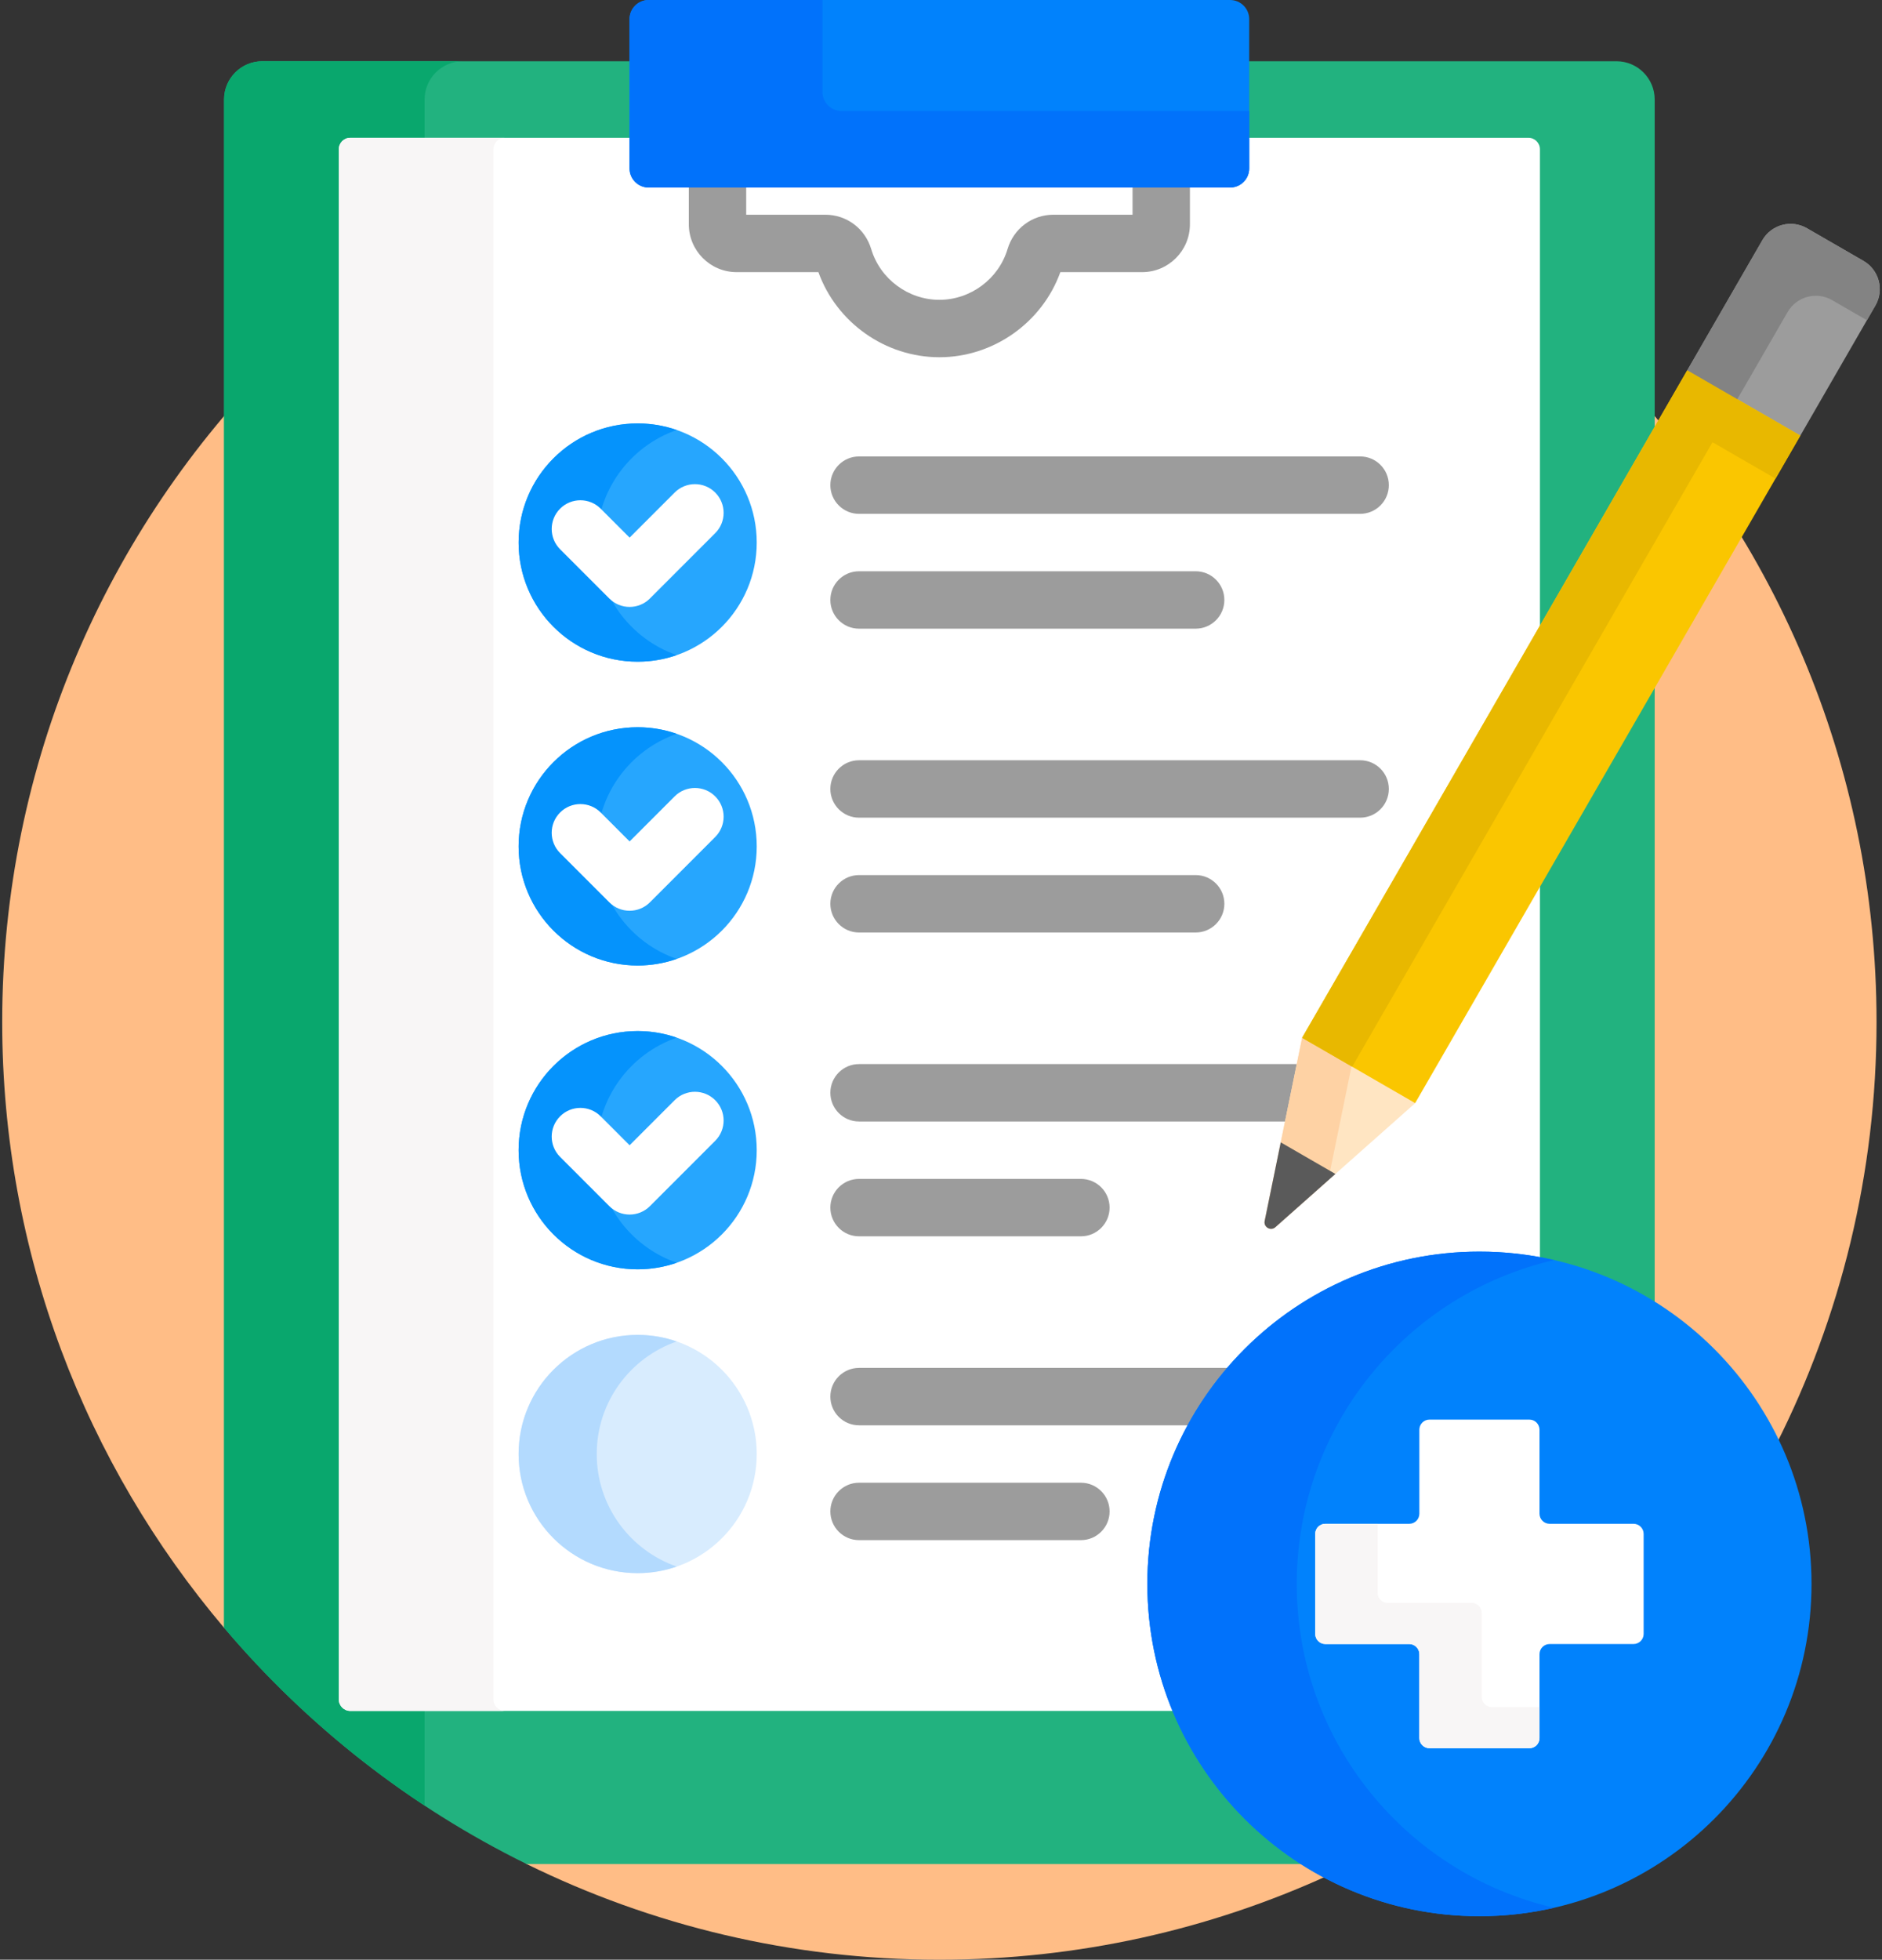 <svg width="492" height="512" viewBox="0 0 492 512" fill="none" xmlns="http://www.w3.org/2000/svg">
<rect x="0" y="0" width="492" height="512" fill="#333333" stroke="none"/>
<path d="M245.575 22C110.265 22 0.575 131.69 0.575 267C0.575 327.342 22.403 382.577 58.575 425.272L137.666 487C170.225 503 206.847 512 245.575 512C281.85 512 316.28 504.108 347.252 489.96C319.765 475.64 300.942 446.894 300.942 413.816C300.942 366.497 339.439 328 386.758 328C421.02 328 450.644 348.189 464.391 377.29C481.133 344.14 490.574 306.675 490.574 267C490.575 131.69 380.885 22 245.575 22V22Z" fill="#FFBD86"/>
<path d="M300.942 413.816C300.942 366.497 339.439 328 386.758 328C403.598 328 419.307 332.895 432.574 341.308V26C432.574 20.477 428.097 16 422.574 16H325.574V44C325.574 46.206 323.78 48 321.574 48H169.574C167.368 48 165.574 46.206 165.574 44V16H68.574C63.051 16 58.574 20.477 58.574 26V425.272C80.3 450.914 107.199 472.027 137.666 487H341.995C317.391 471.895 300.942 444.743 300.942 413.816V413.816Z" fill="#22B27F"/>
<path d="M111 26C111 20.477 115.477 16 121 16H68.575C63.052 16 58.575 20.477 58.575 26V425.272C73.716 443.143 91.376 458.806 111 471.731V26Z" fill="#09A76D"/>
<path d="M300.942 413.816C300.942 366.497 339.439 328 386.758 328C392.163 328 397.444 328.526 402.574 329.486V39C402.574 37.343 401.231 36 399.574 36H325.574V44C325.574 46.206 323.78 48 321.574 48H169.574C167.368 48 165.574 46.206 165.574 44V36H91.574C89.917 36 88.574 37.343 88.574 39V444C88.574 445.657 89.917 447 91.574 447H307.621C303.324 436.786 300.942 425.575 300.942 413.816V413.816Z" fill="white"/>
<path d="M129 444V39C129 37.343 130.343 36 132 36H91.575C89.918 36 88.575 37.343 88.575 39V444C88.575 445.657 89.918 447 91.575 447H132C130.343 447 129 445.657 129 444Z" fill="#F8F6F6"/>
<path d="M296.075 48V56.1H275.382C269.82 56.1 265.002 59.71 263.394 65.082C261.057 72.884 253.729 78.333 245.575 78.333C237.421 78.333 230.093 72.884 227.756 65.083C226.148 59.71 221.33 56.1 215.768 56.1H195.075V48H180.075V58.6C180.075 65.493 185.682 71.1 192.575 71.1H213.951C218.698 84.277 231.45 93.333 245.575 93.333C259.7 93.333 272.451 84.277 277.199 71.1H298.575C305.468 71.1 311.075 65.493 311.075 58.6V48H296.075Z" fill="#9C9C9C"/>
<path d="M166.701 172.875C183.891 172.875 197.827 158.939 197.827 141.749C197.827 124.559 183.891 110.623 166.701 110.623C149.511 110.623 135.575 124.559 135.575 141.749C135.575 158.939 149.511 172.875 166.701 172.875Z" fill="#26A6FE"/>
<path d="M156 141.749C156 128.137 164.741 116.574 176.913 112.346C173.713 111.235 170.279 110.623 166.701 110.623C149.511 110.623 135.575 124.558 135.575 141.749C135.575 158.939 149.51 172.875 166.701 172.875C170.279 172.875 173.713 172.263 176.913 171.152C164.741 166.924 156 155.36 156 141.749Z" fill="#0593FC"/>
<path d="M164.596 158.566C162.677 158.566 160.757 157.834 159.293 156.37L146.424 143.502C143.495 140.573 143.495 135.824 146.424 132.896C149.353 129.966 154.102 129.967 157.03 132.895L164.595 140.46L176.37 128.685C179.299 125.757 184.048 125.757 186.976 128.685C189.905 131.615 189.905 136.363 186.976 139.292L169.898 156.37C168.435 157.834 166.516 158.566 164.596 158.566Z" fill="white"/>
<path d="M355.575 134.249H224.575C220.433 134.249 217.075 130.892 217.075 126.749C217.075 122.606 220.433 119.249 224.575 119.249H355.575C359.717 119.249 363.075 122.606 363.075 126.749C363.075 130.892 359.717 134.249 355.575 134.249Z" fill="#9C9C9C"/>
<path d="M312.575 164.249H224.575C220.433 164.249 217.075 160.892 217.075 156.749C217.075 152.606 220.433 149.249 224.575 149.249H312.575C316.717 149.249 320.075 152.606 320.075 156.749C320.075 160.892 316.717 164.249 312.575 164.249Z" fill="#9C9C9C"/>
<path d="M166.701 252.252C183.891 252.252 197.827 238.316 197.827 221.126C197.827 203.936 183.891 190 166.701 190C149.511 190 135.575 203.936 135.575 221.126C135.575 238.316 149.511 252.252 166.701 252.252Z" fill="#26A6FE"/>
<path d="M156 221.126C156 207.514 164.741 195.951 176.913 191.723C173.713 190.612 170.279 190 166.701 190C149.511 190 135.575 203.935 135.575 221.126C135.575 238.316 149.51 252.252 166.701 252.252C170.279 252.252 173.713 251.64 176.913 250.529C164.741 246.301 156 234.737 156 221.126Z" fill="#0593FC"/>
<path d="M164.596 237.943C162.677 237.943 160.758 237.211 159.293 235.747L146.424 222.879C143.495 219.95 143.495 215.201 146.424 212.273C149.353 209.343 154.102 209.344 157.03 212.272L164.595 219.837L176.37 208.063C179.299 205.134 184.048 205.135 186.976 208.064C189.905 210.993 189.905 215.742 186.976 218.67L169.898 235.747C168.435 237.211 166.515 237.943 164.596 237.943Z" fill="white"/>
<path d="M355.575 213.626H224.575C220.433 213.626 217.075 210.269 217.075 206.126C217.075 201.983 220.433 198.626 224.575 198.626H355.575C359.717 198.626 363.075 201.983 363.075 206.126C363.075 210.269 359.717 213.626 355.575 213.626Z" fill="#9C9C9C"/>
<path d="M312.575 243.626H224.575C220.433 243.626 217.075 240.269 217.075 236.126C217.075 231.983 220.433 228.626 224.575 228.626H312.575C316.717 228.626 320.075 231.983 320.075 236.126C320.075 240.269 316.717 243.626 312.575 243.626Z" fill="#9C9C9C"/>
<path d="M166.701 331.629C183.891 331.629 197.827 317.693 197.827 300.503C197.827 283.313 183.891 269.377 166.701 269.377C149.511 269.377 135.575 283.313 135.575 300.503C135.575 317.693 149.511 331.629 166.701 331.629Z" fill="#26A6FE"/>
<path d="M156 300.503C156 286.891 164.741 275.328 176.913 271.1C173.713 269.989 170.279 269.377 166.701 269.377C149.511 269.377 135.575 283.312 135.575 300.503C135.575 317.693 149.51 331.628 166.701 331.628C170.279 331.628 173.713 331.016 176.913 329.905C164.741 325.678 156 314.114 156 300.503V300.503Z" fill="#0593FC"/>
<path d="M164.596 317.32C162.677 317.32 160.758 316.588 159.293 315.124L146.424 302.256C143.495 299.327 143.495 294.578 146.424 291.65C149.353 288.72 154.102 288.721 157.03 291.649L164.595 299.214L176.37 287.44C179.299 284.512 184.048 284.511 186.976 287.441C189.905 290.37 189.905 295.119 186.976 298.047L169.898 315.124C168.435 316.588 166.515 317.32 164.596 317.32Z" fill="white"/>
<path d="M340.023 278.003H224.575C220.433 278.003 217.075 281.36 217.075 285.503C217.075 289.646 220.433 293.003 224.575 293.003H336.953L340.023 278.003Z" fill="#9C9C9C"/>
<path d="M342.231 271.041L340.405 271.142L330.612 318.998C330.283 320.605 332.189 321.705 333.416 320.617L369.964 288.208L369.17 286.595L342.231 271.041Z" fill="#FFE5C2"/>
<path d="M353.529 277.563L342.231 271.04L340.405 271.141L330.612 318.997C330.283 320.604 332.189 321.704 333.416 320.616L347.223 308.373L353.529 277.563Z" fill="#FED2A4"/>
<path d="M282.575 323.003H224.575C220.433 323.003 217.075 319.646 217.075 315.503C217.075 311.36 220.433 308.003 224.575 308.003H282.575C286.717 308.003 290.075 311.36 290.075 315.503C290.075 319.646 286.717 323.003 282.575 323.003Z" fill="#9C9C9C"/>
<path d="M166.701 411.006C183.891 411.006 197.827 397.07 197.827 379.88C197.827 362.69 183.891 348.754 166.701 348.754C149.511 348.754 135.575 362.69 135.575 379.88C135.575 397.07 149.511 411.006 166.701 411.006Z" fill="#D8ECFE"/>
<path d="M156 379.88C156 366.268 164.741 354.705 176.913 350.477C173.713 349.366 170.279 348.754 166.701 348.754C149.511 348.754 135.575 362.689 135.575 379.88C135.575 397.07 149.51 411.005 166.701 411.005C170.279 411.005 173.713 410.393 176.913 409.282C164.741 405.055 156 393.491 156 379.88V379.88Z" fill="#B3DAFE"/>
<path d="M322.193 357.38H224.575C220.433 357.38 217.075 360.737 217.075 364.88C217.075 369.023 220.433 372.38 224.575 372.38H311.64C314.621 366.998 318.169 361.977 322.193 357.38Z" fill="#9C9C9C"/>
<path d="M282.575 402.38H224.575C220.433 402.38 217.075 399.023 217.075 394.88C217.075 390.737 220.433 387.38 224.575 387.38H282.575C286.717 387.38 290.075 390.737 290.075 394.88C290.075 399.023 286.717 402.38 282.575 402.38Z" fill="#9C9C9C"/>
<path d="M321.575 49H169.575C166.814 49 164.575 46.761 164.575 44V5C164.575 2.239 166.814 0 169.575 0H321.575C324.336 0 326.575 2.239 326.575 5V44C326.575 46.761 324.337 49 321.575 49Z" fill="#0182FC"/>
<path d="M220 29C217.239 29 215 26.761 215 24V0H169.575C166.814 0 164.575 2.239 164.575 5V44C164.575 46.761 166.814 49 169.575 49H321.575C324.336 49 326.575 46.761 326.575 44V29H220Z" fill="#0172FB"/>
<path d="M487.157 68.159L472.377 59.626C468.296 57.27 463.077 58.668 460.721 62.749L441.095 96.742L441.999 98.249L468.602 113.608L470.654 113.808L490.28 79.815C492.637 75.734 491.238 70.515 487.157 68.159V68.159Z" fill="#9C9C9C"/>
<path d="M349.103 306.707L334.816 298.458L330.613 318.997C330.284 320.604 332.19 321.704 333.417 320.616L349.103 306.707Z" fill="#5A5A5A"/>
<path d="M441.085 96.741L470.643 113.807L369.954 288.201L340.395 271.135L441.085 96.741Z" fill="#FAC600"/>
<path d="M467.315 81.542C469.671 77.461 474.89 76.062 478.971 78.419L488.057 83.665L490.279 79.816C492.635 75.735 491.237 70.516 487.156 68.16L472.376 59.627C468.295 57.271 463.076 58.669 460.72 62.75L441.094 96.743L441.998 98.25L453.751 105.035L467.315 81.542Z" fill="#838383"/>
<path d="M447.689 115.535L464.166 125.047L470.654 113.808L441.095 96.742L340.406 271.142L353.489 278.695L447.689 115.535Z" fill="#E8B800"/>
<path d="M386.759 500.632C434.706 500.632 473.575 461.763 473.575 413.816C473.575 365.869 434.706 327 386.759 327C338.812 327 299.943 365.869 299.943 413.816C299.943 461.763 338.812 500.632 386.759 500.632Z" fill="#0182FC"/>
<path d="M339 413.816C339 372.584 367.745 338.066 406.288 329.206C400.011 327.763 393.474 327 386.759 327C338.812 327 299.943 365.869 299.943 413.816C299.943 461.763 338.812 500.632 386.759 500.632C393.474 500.632 400.011 499.869 406.288 498.426C367.745 489.566 339 455.049 339 413.816V413.816Z" fill="#0172FB"/>
<path d="M427.042 398.111H405.109C403.648 398.111 402.464 396.927 402.464 395.466V373.533C402.464 372.072 401.28 370.888 399.819 370.888H373.698C372.237 370.888 371.053 372.072 371.053 373.533V395.466C371.053 396.927 369.869 398.111 368.408 398.111H346.475C345.014 398.111 343.83 399.295 343.83 400.756V426.877C343.83 428.338 345.014 429.522 346.475 429.522H368.408C369.869 429.522 371.053 430.706 371.053 432.167V454.1C371.053 455.561 372.237 456.745 373.698 456.745H399.819C401.28 456.745 402.464 455.561 402.464 454.1V432.167C402.464 430.706 403.648 429.522 405.109 429.522H427.042C428.503 429.522 429.687 428.338 429.687 426.877V400.756C429.687 399.295 428.503 398.111 427.042 398.111Z" fill="white"/>
<path d="M390.012 446C388.551 446 387.367 444.816 387.367 443.355V421.422C387.367 419.961 386.183 418.777 384.722 418.777H362.789C361.328 418.777 360.144 417.593 360.144 416.132V398.11H346.475C345.014 398.11 343.83 399.294 343.83 400.755V426.876C343.83 428.337 345.014 429.521 346.475 429.521H368.408C369.869 429.521 371.053 430.705 371.053 432.166V454.099C371.053 455.56 372.237 456.744 373.698 456.744H399.819C401.28 456.744 402.464 455.56 402.464 454.099V446H390.012Z" fill="#F8F6F6"/>
</svg>
